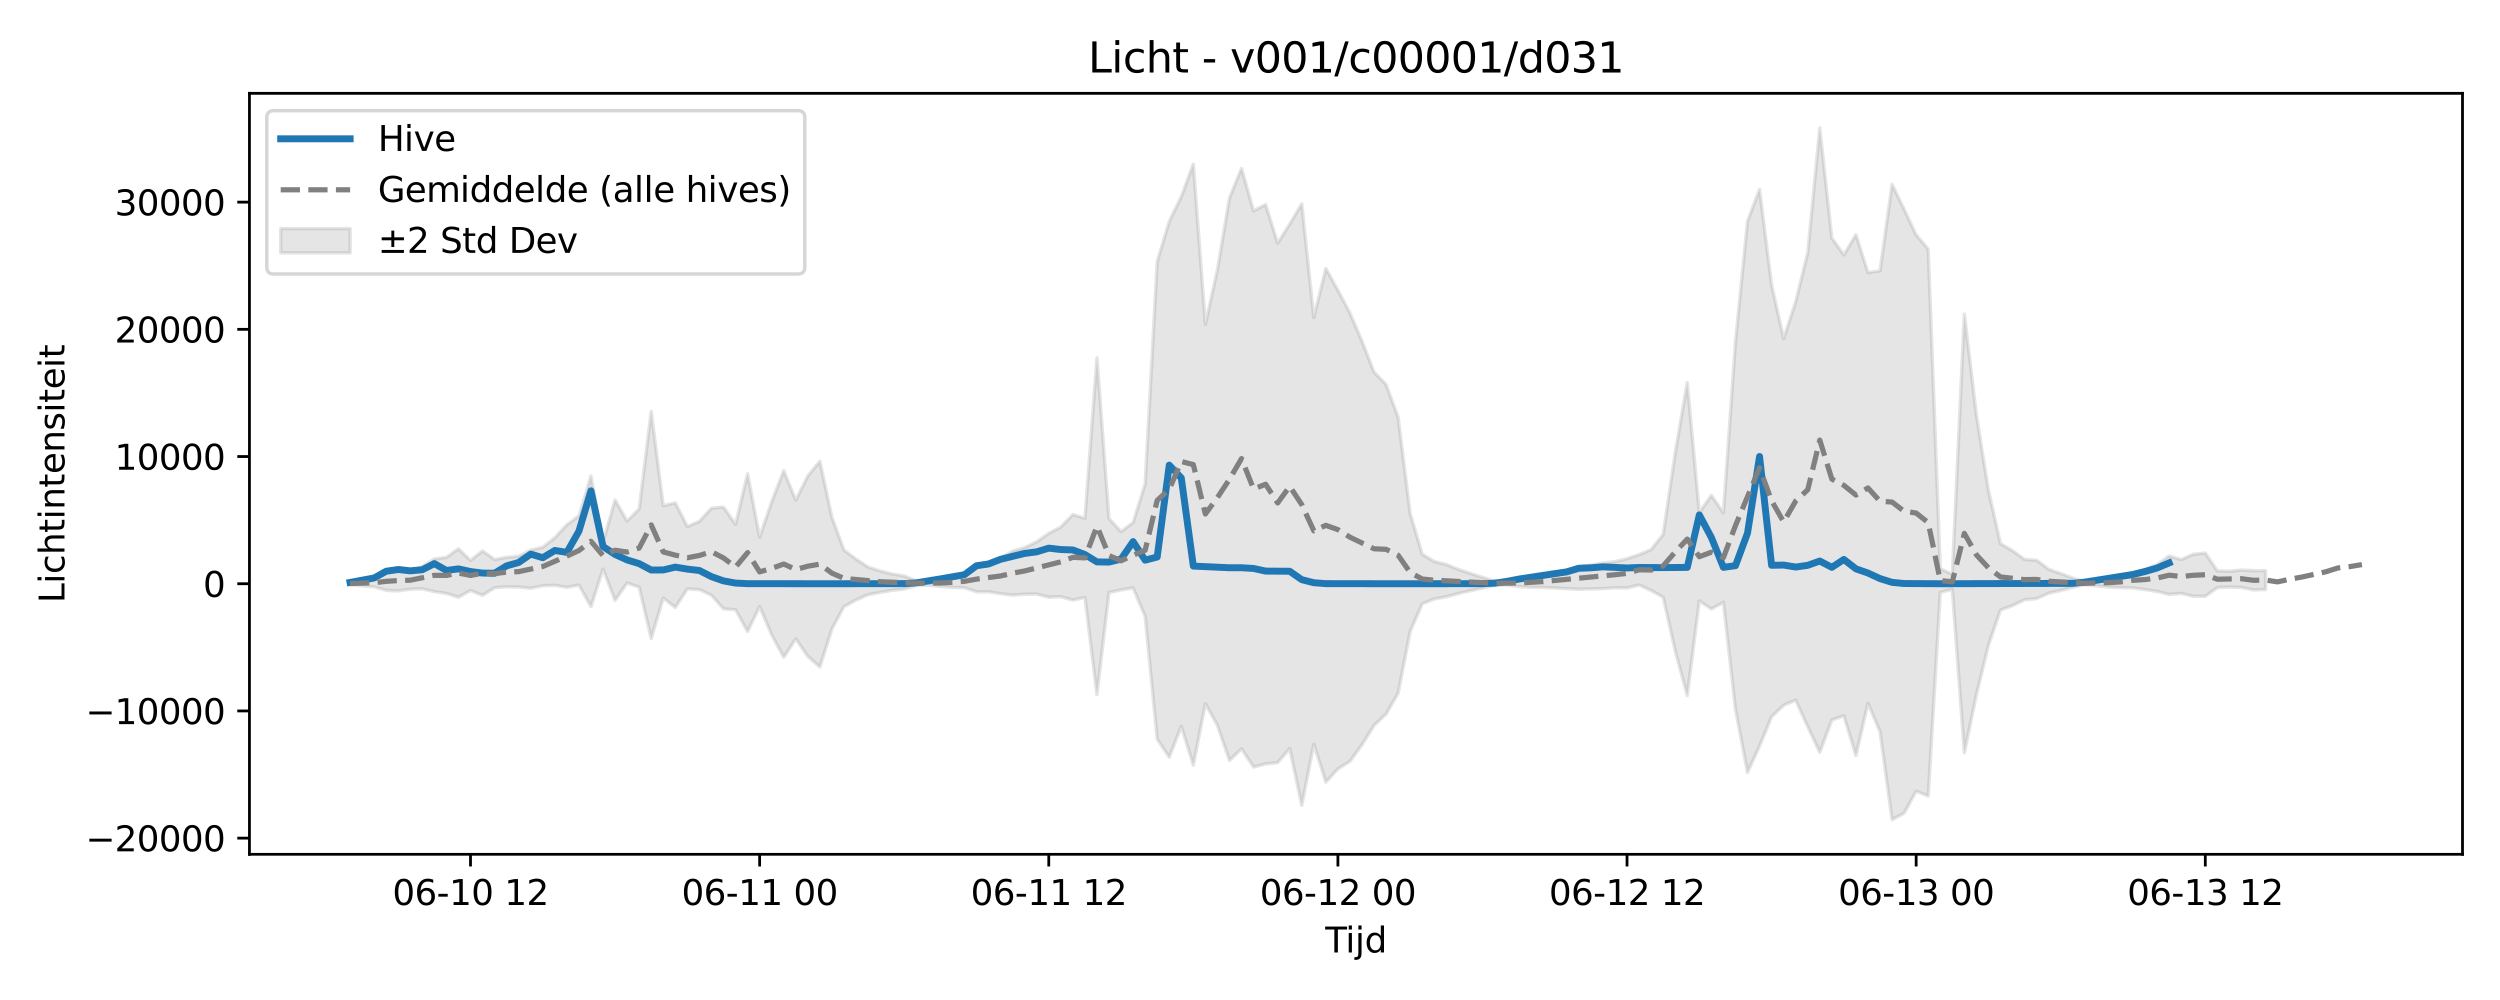 <?xml version="1.0" encoding="utf-8" standalone="no"?>
<!DOCTYPE svg PUBLIC "-//W3C//DTD SVG 1.1//EN"
  "http://www.w3.org/Graphics/SVG/1.1/DTD/svg11.dtd">
<svg xmlns:xlink="http://www.w3.org/1999/xlink" width="720pt" height="288pt" viewBox="0 0 720 288" xmlns="http://www.w3.org/2000/svg" version="1.1">
 <defs>
  <style type="text/css">*{stroke-linejoin: round; stroke-linecap: butt}</style>
 </defs>
 <g id="figure_1">
  <g id="patch_1">
   <path d="M 0 288 
L 720 288 
L 720 0 
L 0 0 
z
" style="fill: #ffffff"/>
  </g>
  <g id="axes_1">
   <g id="patch_2">
    <path d="M 71.84 246.04 
L 709.2 246.04 
L 709.2 26.88 
L 71.84 26.88 
z
" style="fill: #ffffff"/>
   </g>
   <g id="FillBetweenPolyCollection_1">
    <defs>
     <path id="mcd0ae1f8da" d="M 100.811 -120.222 
L 100.811 -119.661 
L 104.28 -119.266 
L 107.75 -118.965 
L 111.22 -117.976 
L 114.689 -117.819 
L 118.159 -118.31 
L 121.628 -118.409 
L 125.098 -117.608 
L 128.567 -117.092 
L 132.037 -115.987 
L 135.507 -117.929 
L 138.976 -116.525 
L 142.446 -118.735 
L 145.915 -118.98 
L 149.385 -118.94 
L 152.854 -118.581 
L 156.324 -119.308 
L 159.794 -119.432 
L 163.263 -118.831 
L 166.733 -119.494 
L 170.202 -113.3 
L 173.672 -124.101 
L 177.141 -115.08 
L 180.611 -120.09 
L 184.081 -118.901 
L 187.55 -104.122 
L 191.02 -115.751 
L 194.489 -113.046 
L 197.959 -118.386 
L 201.428 -118.201 
L 204.898 -116.576 
L 208.368 -112.655 
L 211.837 -112.392 
L 215.307 -106.125 
L 218.776 -113.305 
L 222.246 -105.142 
L 225.715 -98.688 
L 229.185 -103.999 
L 232.655 -98.964 
L 236.124 -95.906 
L 239.594 -106.866 
L 243.063 -113.29 
L 246.533 -115.191 
L 250.002 -116.719 
L 253.472 -117.381 
L 256.942 -117.98 
L 260.411 -118.362 
L 263.881 -119.395 
L 267.35 -119.443 
L 270.82 -119.068 
L 274.289 -118.83 
L 277.759 -118.739 
L 281.229 -117.546 
L 284.698 -117.552 
L 288.168 -117.021 
L 291.637 -116.593 
L 295.107 -116.871 
L 298.576 -116.904 
L 302.046 -115.988 
L 305.516 -116.151 
L 308.985 -115.179 
L 312.455 -115.938 
L 315.924 -87.988 
L 319.394 -117.356 
L 322.863 -118.107 
L 326.333 -118.669 
L 329.803 -110.447 
L 333.272 -75.142 
L 336.742 -69.93 
L 340.211 -78.819 
L 343.681 -67.623 
L 347.15 -85.33 
L 350.62 -79.085 
L 354.09 -68.981 
L 357.559 -72.351 
L 361.029 -67.087 
L 364.498 -67.993 
L 367.968 -68.347 
L 371.437 -72.425 
L 374.907 -56.064 
L 378.377 -73.681 
L 381.846 -62.739 
L 385.316 -66.549 
L 388.785 -68.74 
L 392.255 -73.514 
L 395.724 -79.08 
L 399.194 -82.339 
L 402.663 -88.362 
L 406.133 -106.133 
L 409.603 -114.101 
L 413.072 -115.517 
L 416.542 -116.118 
L 420.011 -117.081 
L 423.481 -117.87 
L 426.95 -118.641 
L 430.42 -119.398 
L 433.89 -119.517 
L 437.359 -119.09 
L 440.829 -118.83 
L 444.298 -118.805 
L 447.768 -118.664 
L 451.237 -118.464 
L 454.707 -118.292 
L 458.177 -118.371 
L 461.646 -118.484 
L 465.116 -118.711 
L 468.585 -118.648 
L 472.055 -119.531 
L 475.524 -117.925 
L 478.994 -116.001 
L 482.464 -100.52 
L 485.933 -87.679 
L 489.403 -114.937 
L 492.872 -112.612 
L 496.342 -114.528 
L 499.811 -83.761 
L 503.281 -65.546 
L 506.751 -73.11 
L 510.22 -81.583 
L 513.69 -84.885 
L 517.159 -86.349 
L 520.629 -78.71 
L 524.098 -71.334 
L 527.568 -80.624 
L 531.038 -81.868 
L 534.507 -70.433 
L 537.977 -85.441 
L 541.446 -77.265 
L 544.916 -51.922 
L 548.385 -53.81 
L 551.855 -60.131 
L 555.325 -58.739 
L 558.794 -117.363 
L 562.264 -118.274 
L 565.733 -71.228 
L 569.203 -87.923 
L 572.672 -102.174 
L 576.142 -112.284 
L 579.612 -113.598 
L 583.081 -115.267 
L 586.551 -115.597 
L 590.02 -117.145 
L 593.49 -117.958 
L 596.959 -118.845 
L 600.429 -119.604 
L 603.899 -119.257 
L 607.368 -118.915 
L 610.838 -118.754 
L 614.307 -118.662 
L 617.777 -118.212 
L 621.246 -117.652 
L 624.716 -116.811 
L 628.186 -117.092 
L 631.655 -116.276 
L 635.125 -116.259 
L 638.594 -118.769 
L 642.064 -118.916 
L 645.533 -118.831 
L 649.003 -118.093 
L 652.473 -118.241 
L 652.473 -123.651 
L 652.473 -123.651 
L 649.003 -123.652 
L 645.533 -123.826 
L 642.064 -123.491 
L 638.594 -123.596 
L 635.125 -128.714 
L 631.655 -128.361 
L 628.186 -126.831 
L 624.716 -127.874 
L 621.246 -125.388 
L 617.777 -123.964 
L 614.307 -123.077 
L 610.838 -122.087 
L 607.368 -121.475 
L 603.899 -120.893 
L 600.429 -120.43 
L 596.959 -121.515 
L 593.49 -122.809 
L 590.02 -124.037 
L 586.551 -126.649 
L 583.081 -126.877 
L 579.612 -129.402 
L 576.142 -131.399 
L 572.672 -146.75 
L 569.203 -168.485 
L 565.733 -197.54 
L 562.264 -122.581 
L 558.794 -124.219 
L 555.325 -216.243 
L 551.855 -220.345 
L 548.385 -227.713 
L 544.916 -234.9 
L 541.446 -210.003 
L 537.977 -209.496 
L 534.507 -220.391 
L 531.038 -214.573 
L 527.568 -219.442 
L 524.098 -251.158 
L 520.629 -215.205 
L 517.159 -201.064 
L 513.69 -190.478 
L 510.22 -205.965 
L 506.751 -233.44 
L 503.281 -224.256 
L 499.811 -189.48 
L 496.342 -140.282 
L 492.872 -145.327 
L 489.403 -140.393 
L 485.933 -177.81 
L 482.464 -157.535 
L 478.994 -134.072 
L 475.524 -129.728 
L 472.055 -128.265 
L 468.585 -127.088 
L 465.116 -126.254 
L 461.646 -125.839 
L 458.177 -125.281 
L 454.707 -124.841 
L 451.237 -123.751 
L 447.768 -122.962 
L 444.298 -122.178 
L 440.829 -121.746 
L 437.359 -121.079 
L 433.89 -120.516 
L 430.42 -120.663 
L 426.95 -121.72 
L 423.481 -122.844 
L 420.011 -124.002 
L 416.542 -125.413 
L 413.072 -126.294 
L 409.603 -128.372 
L 406.133 -140.088 
L 402.663 -167.817 
L 399.194 -177.257 
L 395.724 -180.816 
L 392.255 -189.713 
L 388.785 -197.847 
L 385.316 -204.392 
L 381.846 -210.661 
L 378.377 -196.563 
L 374.907 -229.284 
L 371.437 -223.46 
L 367.968 -217.952 
L 364.498 -229.085 
L 361.029 -227.249 
L 357.559 -239.494 
L 354.09 -230.985 
L 350.62 -210.33 
L 347.15 -194.606 
L 343.681 -240.745 
L 340.211 -231.356 
L 336.742 -224.217 
L 333.272 -212.651 
L 329.803 -148.629 
L 326.333 -137.5 
L 322.863 -134.893 
L 319.394 -138.644 
L 315.924 -184.928 
L 312.455 -138.715 
L 308.985 -139.799 
L 305.516 -136.216 
L 302.046 -134.385 
L 298.576 -131.951 
L 295.107 -130.262 
L 291.637 -129.263 
L 288.168 -127.225 
L 284.698 -125.784 
L 281.229 -124.885 
L 277.759 -122.42 
L 274.289 -121.727 
L 270.82 -121.136 
L 267.35 -120.61 
L 263.881 -120.699 
L 260.411 -122.135 
L 256.942 -122.684 
L 253.472 -123.562 
L 250.002 -124.681 
L 246.533 -126.992 
L 243.063 -129.56 
L 239.594 -138.992 
L 236.124 -155.159 
L 232.655 -150.912 
L 229.185 -143.942 
L 225.715 -152.439 
L 222.246 -143.473 
L 218.776 -133.292 
L 215.307 -151.553 
L 211.837 -137.005 
L 208.368 -141.966 
L 204.898 -141.646 
L 201.428 -137.845 
L 197.959 -136.333 
L 194.489 -143.187 
L 191.02 -142.334 
L 187.55 -169.509 
L 184.081 -141.414 
L 180.611 -137.919 
L 177.141 -143.995 
L 173.672 -131.878 
L 170.202 -150.919 
L 166.733 -139.414 
L 163.263 -136.863 
L 159.794 -133.149 
L 156.324 -130.387 
L 152.854 -129.59 
L 149.385 -127.801 
L 145.915 -127.49 
L 142.446 -126.84 
L 138.976 -129.337 
L 135.507 -126.601 
L 132.037 -129.94 
L 128.567 -127.464 
L 125.098 -127.011 
L 121.628 -124.853 
L 118.159 -123.501 
L 114.689 -123.776 
L 111.22 -123.179 
L 107.75 -121.389 
L 104.28 -120.817 
L 100.811 -120.222 
z
" style="stroke: #808080; stroke-opacity: 0.2"/>
    </defs>
    <g clip-path="url(#pa4681045f1)">
     <use xlink:href="#mcd0ae1f8da" x="0" y="288" style="fill: #808080; fill-opacity: 0.2; stroke: #808080; stroke-opacity: 0.2"/>
    </g>
   </g>
   <g id="matplotlib.axis_1">
    <g id="xtick_1">
     <g id="line2d_1">
      <defs>
       <path id="m760d3a2527" d="M 0 0 
L 0 3.5 
" style="stroke: #000000; stroke-width: 0.8"/>
      </defs>
      <g>
       <use xlink:href="#m760d3a2527" x="135.507" y="246.04" style="stroke: #000000; stroke-width: 0.8"/>
      </g>
     </g>
     <g id="text_1">
      <!-- 06-10 12 -->
      <g transform="translate(113.026 260.638) scale(0.1 -0.1)">
       <defs>
        <path id="DejaVuSans-30" d="M 2034 4250 
Q 1547 4250 1301 3770 
Q 1056 3291 1056 2328 
Q 1056 1369 1301 889 
Q 1547 409 2034 409 
Q 2525 409 2770 889 
Q 3016 1369 3016 2328 
Q 3016 3291 2770 3770 
Q 2525 4250 2034 4250 
z
M 2034 4750 
Q 2819 4750 3233 4129 
Q 3647 3509 3647 2328 
Q 3647 1150 3233 529 
Q 2819 -91 2034 -91 
Q 1250 -91 836 529 
Q 422 1150 422 2328 
Q 422 3509 836 4129 
Q 1250 4750 2034 4750 
z
" transform="scale(0.016)"/>
        <path id="DejaVuSans-36" d="M 2113 2584 
Q 1688 2584 1439 2293 
Q 1191 2003 1191 1497 
Q 1191 994 1439 701 
Q 1688 409 2113 409 
Q 2538 409 2786 701 
Q 3034 994 3034 1497 
Q 3034 2003 2786 2293 
Q 2538 2584 2113 2584 
z
M 3366 4563 
L 3366 3988 
Q 3128 4100 2886 4159 
Q 2644 4219 2406 4219 
Q 1781 4219 1451 3797 
Q 1122 3375 1075 2522 
Q 1259 2794 1537 2939 
Q 1816 3084 2150 3084 
Q 2853 3084 3261 2657 
Q 3669 2231 3669 1497 
Q 3669 778 3244 343 
Q 2819 -91 2113 -91 
Q 1303 -91 875 529 
Q 447 1150 447 2328 
Q 447 3434 972 4092 
Q 1497 4750 2381 4750 
Q 2619 4750 2861 4703 
Q 3103 4656 3366 4563 
z
" transform="scale(0.016)"/>
        <path id="DejaVuSans-2d" d="M 313 2009 
L 1997 2009 
L 1997 1497 
L 313 1497 
L 313 2009 
z
" transform="scale(0.016)"/>
        <path id="DejaVuSans-31" d="M 794 531 
L 1825 531 
L 1825 4091 
L 703 3866 
L 703 4441 
L 1819 4666 
L 2450 4666 
L 2450 531 
L 3481 531 
L 3481 0 
L 794 0 
L 794 531 
z
" transform="scale(0.016)"/>
        <path id="DejaVuSans-20" transform="scale(0.016)"/>
        <path id="DejaVuSans-32" d="M 1228 531 
L 3431 531 
L 3431 0 
L 469 0 
L 469 531 
Q 828 903 1448 1529 
Q 2069 2156 2228 2338 
Q 2531 2678 2651 2914 
Q 2772 3150 2772 3378 
Q 2772 3750 2511 3984 
Q 2250 4219 1831 4219 
Q 1534 4219 1204 4116 
Q 875 4013 500 3803 
L 500 4441 
Q 881 4594 1212 4672 
Q 1544 4750 1819 4750 
Q 2544 4750 2975 4387 
Q 3406 4025 3406 3419 
Q 3406 3131 3298 2873 
Q 3191 2616 2906 2266 
Q 2828 2175 2409 1742 
Q 1991 1309 1228 531 
z
" transform="scale(0.016)"/>
       </defs>
       <use xlink:href="#DejaVuSans-30"/>
       <use xlink:href="#DejaVuSans-36" transform="translate(63.623 0)"/>
       <use xlink:href="#DejaVuSans-2d" transform="translate(127.246 0)"/>
       <use xlink:href="#DejaVuSans-31" transform="translate(163.33 0)"/>
       <use xlink:href="#DejaVuSans-30" transform="translate(226.953 0)"/>
       <use xlink:href="#DejaVuSans-20" transform="translate(290.576 0)"/>
       <use xlink:href="#DejaVuSans-31" transform="translate(322.363 0)"/>
       <use xlink:href="#DejaVuSans-32" transform="translate(385.986 0)"/>
      </g>
     </g>
    </g>
    <g id="xtick_2">
     <g id="line2d_2">
      <g>
       <use xlink:href="#m760d3a2527" x="218.776" y="246.04" style="stroke: #000000; stroke-width: 0.8"/>
      </g>
     </g>
     <g id="text_2">
      <!-- 06-11 00 -->
      <g transform="translate(196.296 260.638) scale(0.1 -0.1)">
       <use xlink:href="#DejaVuSans-30"/>
       <use xlink:href="#DejaVuSans-36" transform="translate(63.623 0)"/>
       <use xlink:href="#DejaVuSans-2d" transform="translate(127.246 0)"/>
       <use xlink:href="#DejaVuSans-31" transform="translate(163.33 0)"/>
       <use xlink:href="#DejaVuSans-31" transform="translate(226.953 0)"/>
       <use xlink:href="#DejaVuSans-20" transform="translate(290.576 0)"/>
       <use xlink:href="#DejaVuSans-30" transform="translate(322.363 0)"/>
       <use xlink:href="#DejaVuSans-30" transform="translate(385.986 0)"/>
      </g>
     </g>
    </g>
    <g id="xtick_3">
     <g id="line2d_3">
      <g>
       <use xlink:href="#m760d3a2527" x="302.046" y="246.04" style="stroke: #000000; stroke-width: 0.8"/>
      </g>
     </g>
     <g id="text_3">
      <!-- 06-11 12 -->
      <g transform="translate(279.565 260.638) scale(0.1 -0.1)">
       <use xlink:href="#DejaVuSans-30"/>
       <use xlink:href="#DejaVuSans-36" transform="translate(63.623 0)"/>
       <use xlink:href="#DejaVuSans-2d" transform="translate(127.246 0)"/>
       <use xlink:href="#DejaVuSans-31" transform="translate(163.33 0)"/>
       <use xlink:href="#DejaVuSans-31" transform="translate(226.953 0)"/>
       <use xlink:href="#DejaVuSans-20" transform="translate(290.576 0)"/>
       <use xlink:href="#DejaVuSans-31" transform="translate(322.363 0)"/>
       <use xlink:href="#DejaVuSans-32" transform="translate(385.986 0)"/>
      </g>
     </g>
    </g>
    <g id="xtick_4">
     <g id="line2d_4">
      <g>
       <use xlink:href="#m760d3a2527" x="385.316" y="246.04" style="stroke: #000000; stroke-width: 0.8"/>
      </g>
     </g>
     <g id="text_4">
      <!-- 06-12 00 -->
      <g transform="translate(362.835 260.638) scale(0.1 -0.1)">
       <use xlink:href="#DejaVuSans-30"/>
       <use xlink:href="#DejaVuSans-36" transform="translate(63.623 0)"/>
       <use xlink:href="#DejaVuSans-2d" transform="translate(127.246 0)"/>
       <use xlink:href="#DejaVuSans-31" transform="translate(163.33 0)"/>
       <use xlink:href="#DejaVuSans-32" transform="translate(226.953 0)"/>
       <use xlink:href="#DejaVuSans-20" transform="translate(290.576 0)"/>
       <use xlink:href="#DejaVuSans-30" transform="translate(322.363 0)"/>
       <use xlink:href="#DejaVuSans-30" transform="translate(385.986 0)"/>
      </g>
     </g>
    </g>
    <g id="xtick_5">
     <g id="line2d_5">
      <g>
       <use xlink:href="#m760d3a2527" x="468.585" y="246.04" style="stroke: #000000; stroke-width: 0.8"/>
      </g>
     </g>
     <g id="text_5">
      <!-- 06-12 12 -->
      <g transform="translate(446.105 260.638) scale(0.1 -0.1)">
       <use xlink:href="#DejaVuSans-30"/>
       <use xlink:href="#DejaVuSans-36" transform="translate(63.623 0)"/>
       <use xlink:href="#DejaVuSans-2d" transform="translate(127.246 0)"/>
       <use xlink:href="#DejaVuSans-31" transform="translate(163.33 0)"/>
       <use xlink:href="#DejaVuSans-32" transform="translate(226.953 0)"/>
       <use xlink:href="#DejaVuSans-20" transform="translate(290.576 0)"/>
       <use xlink:href="#DejaVuSans-31" transform="translate(322.363 0)"/>
       <use xlink:href="#DejaVuSans-32" transform="translate(385.986 0)"/>
      </g>
     </g>
    </g>
    <g id="xtick_6">
     <g id="line2d_6">
      <g>
       <use xlink:href="#m760d3a2527" x="551.855" y="246.04" style="stroke: #000000; stroke-width: 0.8"/>
      </g>
     </g>
     <g id="text_6">
      <!-- 06-13 00 -->
      <g transform="translate(529.375 260.638) scale(0.1 -0.1)">
       <defs>
        <path id="DejaVuSans-33" d="M 2597 2516 
Q 3050 2419 3304 2112 
Q 3559 1806 3559 1356 
Q 3559 666 3084 287 
Q 2609 -91 1734 -91 
Q 1441 -91 1130 -33 
Q 819 25 488 141 
L 488 750 
Q 750 597 1062 519 
Q 1375 441 1716 441 
Q 2309 441 2620 675 
Q 2931 909 2931 1356 
Q 2931 1769 2642 2001 
Q 2353 2234 1838 2234 
L 1294 2234 
L 1294 2753 
L 1863 2753 
Q 2328 2753 2575 2939 
Q 2822 3125 2822 3475 
Q 2822 3834 2567 4026 
Q 2313 4219 1838 4219 
Q 1578 4219 1281 4162 
Q 984 4106 628 3988 
L 628 4550 
Q 988 4650 1302 4700 
Q 1616 4750 1894 4750 
Q 2613 4750 3031 4423 
Q 3450 4097 3450 3541 
Q 3450 3153 3228 2886 
Q 3006 2619 2597 2516 
z
" transform="scale(0.016)"/>
       </defs>
       <use xlink:href="#DejaVuSans-30"/>
       <use xlink:href="#DejaVuSans-36" transform="translate(63.623 0)"/>
       <use xlink:href="#DejaVuSans-2d" transform="translate(127.246 0)"/>
       <use xlink:href="#DejaVuSans-31" transform="translate(163.33 0)"/>
       <use xlink:href="#DejaVuSans-33" transform="translate(226.953 0)"/>
       <use xlink:href="#DejaVuSans-20" transform="translate(290.576 0)"/>
       <use xlink:href="#DejaVuSans-30" transform="translate(322.363 0)"/>
       <use xlink:href="#DejaVuSans-30" transform="translate(385.986 0)"/>
      </g>
     </g>
    </g>
    <g id="xtick_7">
     <g id="line2d_7">
      <g>
       <use xlink:href="#m760d3a2527" x="635.125" y="246.04" style="stroke: #000000; stroke-width: 0.8"/>
      </g>
     </g>
     <g id="text_7">
      <!-- 06-13 12 -->
      <g transform="translate(612.644 260.638) scale(0.1 -0.1)">
       <use xlink:href="#DejaVuSans-30"/>
       <use xlink:href="#DejaVuSans-36" transform="translate(63.623 0)"/>
       <use xlink:href="#DejaVuSans-2d" transform="translate(127.246 0)"/>
       <use xlink:href="#DejaVuSans-31" transform="translate(163.33 0)"/>
       <use xlink:href="#DejaVuSans-33" transform="translate(226.953 0)"/>
       <use xlink:href="#DejaVuSans-20" transform="translate(290.576 0)"/>
       <use xlink:href="#DejaVuSans-31" transform="translate(322.363 0)"/>
       <use xlink:href="#DejaVuSans-32" transform="translate(385.986 0)"/>
      </g>
     </g>
    </g>
    <g id="text_8">
     <!-- Tijd -->
     <g transform="translate(381.67 274.317) scale(0.1 -0.1)">
      <defs>
       <path id="DejaVuSans-54" d="M -19 4666 
L 3928 4666 
L 3928 4134 
L 2272 4134 
L 2272 0 
L 1638 0 
L 1638 4134 
L -19 4134 
L -19 4666 
z
" transform="scale(0.016)"/>
       <path id="DejaVuSans-69" d="M 603 3500 
L 1178 3500 
L 1178 0 
L 603 0 
L 603 3500 
z
M 603 4863 
L 1178 4863 
L 1178 4134 
L 603 4134 
L 603 4863 
z
" transform="scale(0.016)"/>
       <path id="DejaVuSans-6a" d="M 603 3500 
L 1178 3500 
L 1178 -63 
Q 1178 -731 923 -1031 
Q 669 -1331 103 -1331 
L -116 -1331 
L -116 -844 
L 38 -844 
Q 366 -844 484 -692 
Q 603 -541 603 -63 
L 603 3500 
z
M 603 4863 
L 1178 4863 
L 1178 4134 
L 603 4134 
L 603 4863 
z
" transform="scale(0.016)"/>
       <path id="DejaVuSans-64" d="M 2906 2969 
L 2906 4863 
L 3481 4863 
L 3481 0 
L 2906 0 
L 2906 525 
Q 2725 213 2448 61 
Q 2172 -91 1784 -91 
Q 1150 -91 751 415 
Q 353 922 353 1747 
Q 353 2572 751 3078 
Q 1150 3584 1784 3584 
Q 2172 3584 2448 3432 
Q 2725 3281 2906 2969 
z
M 947 1747 
Q 947 1113 1208 752 
Q 1469 391 1925 391 
Q 2381 391 2643 752 
Q 2906 1113 2906 1747 
Q 2906 2381 2643 2742 
Q 2381 3103 1925 3103 
Q 1469 3103 1208 2742 
Q 947 2381 947 1747 
z
" transform="scale(0.016)"/>
      </defs>
      <use xlink:href="#DejaVuSans-54"/>
      <use xlink:href="#DejaVuSans-69" transform="translate(57.959 0)"/>
      <use xlink:href="#DejaVuSans-6a" transform="translate(85.742 0)"/>
      <use xlink:href="#DejaVuSans-64" transform="translate(113.525 0)"/>
     </g>
    </g>
   </g>
   <g id="matplotlib.axis_2">
    <g id="ytick_1">
     <g id="line2d_8">
      <defs>
       <path id="mdd951aaffb" d="M 0 0 
L -3.5 0 
" style="stroke: #000000; stroke-width: 0.8"/>
      </defs>
      <g>
       <use xlink:href="#mdd951aaffb" x="71.84" y="241.376" style="stroke: #000000; stroke-width: 0.8"/>
      </g>
     </g>
     <g id="text_9">
      <!-- −20000 -->
      <g transform="translate(24.648 245.175) scale(0.1 -0.1)">
       <defs>
        <path id="DejaVuSans-2212" d="M 678 2272 
L 4684 2272 
L 4684 1741 
L 678 1741 
L 678 2272 
z
" transform="scale(0.016)"/>
       </defs>
       <use xlink:href="#DejaVuSans-2212"/>
       <use xlink:href="#DejaVuSans-32" transform="translate(83.789 0)"/>
       <use xlink:href="#DejaVuSans-30" transform="translate(147.412 0)"/>
       <use xlink:href="#DejaVuSans-30" transform="translate(211.035 0)"/>
       <use xlink:href="#DejaVuSans-30" transform="translate(274.658 0)"/>
       <use xlink:href="#DejaVuSans-30" transform="translate(338.281 0)"/>
      </g>
     </g>
    </g>
    <g id="ytick_2">
     <g id="line2d_9">
      <g>
       <use xlink:href="#mdd951aaffb" x="71.84" y="204.744" style="stroke: #000000; stroke-width: 0.8"/>
      </g>
     </g>
     <g id="text_10">
      <!-- −10000 -->
      <g transform="translate(24.648 208.543) scale(0.1 -0.1)">
       <use xlink:href="#DejaVuSans-2212"/>
       <use xlink:href="#DejaVuSans-31" transform="translate(83.789 0)"/>
       <use xlink:href="#DejaVuSans-30" transform="translate(147.412 0)"/>
       <use xlink:href="#DejaVuSans-30" transform="translate(211.035 0)"/>
       <use xlink:href="#DejaVuSans-30" transform="translate(274.658 0)"/>
       <use xlink:href="#DejaVuSans-30" transform="translate(338.281 0)"/>
      </g>
     </g>
    </g>
    <g id="ytick_3">
     <g id="line2d_10">
      <g>
       <use xlink:href="#mdd951aaffb" x="71.84" y="168.113" style="stroke: #000000; stroke-width: 0.8"/>
      </g>
     </g>
     <g id="text_11">
      <!-- 0 -->
      <g transform="translate(58.477 171.912) scale(0.1 -0.1)">
       <use xlink:href="#DejaVuSans-30"/>
      </g>
     </g>
    </g>
    <g id="ytick_4">
     <g id="line2d_11">
      <g>
       <use xlink:href="#mdd951aaffb" x="71.84" y="131.481" style="stroke: #000000; stroke-width: 0.8"/>
      </g>
     </g>
     <g id="text_12">
      <!-- 10000 -->
      <g transform="translate(33.028 135.28) scale(0.1 -0.1)">
       <use xlink:href="#DejaVuSans-31"/>
       <use xlink:href="#DejaVuSans-30" transform="translate(63.623 0)"/>
       <use xlink:href="#DejaVuSans-30" transform="translate(127.246 0)"/>
       <use xlink:href="#DejaVuSans-30" transform="translate(190.869 0)"/>
       <use xlink:href="#DejaVuSans-30" transform="translate(254.492 0)"/>
      </g>
     </g>
    </g>
    <g id="ytick_5">
     <g id="line2d_12">
      <g>
       <use xlink:href="#mdd951aaffb" x="71.84" y="94.85" style="stroke: #000000; stroke-width: 0.8"/>
      </g>
     </g>
     <g id="text_13">
      <!-- 20000 -->
      <g transform="translate(33.028 98.649) scale(0.1 -0.1)">
       <use xlink:href="#DejaVuSans-32"/>
       <use xlink:href="#DejaVuSans-30" transform="translate(63.623 0)"/>
       <use xlink:href="#DejaVuSans-30" transform="translate(127.246 0)"/>
       <use xlink:href="#DejaVuSans-30" transform="translate(190.869 0)"/>
       <use xlink:href="#DejaVuSans-30" transform="translate(254.492 0)"/>
      </g>
     </g>
    </g>
    <g id="ytick_6">
     <g id="line2d_13">
      <g>
       <use xlink:href="#mdd951aaffb" x="71.84" y="58.218" style="stroke: #000000; stroke-width: 0.8"/>
      </g>
     </g>
     <g id="text_14">
      <!-- 30000 -->
      <g transform="translate(33.028 62.018) scale(0.1 -0.1)">
       <use xlink:href="#DejaVuSans-33"/>
       <use xlink:href="#DejaVuSans-30" transform="translate(63.623 0)"/>
       <use xlink:href="#DejaVuSans-30" transform="translate(127.246 0)"/>
       <use xlink:href="#DejaVuSans-30" transform="translate(190.869 0)"/>
       <use xlink:href="#DejaVuSans-30" transform="translate(254.492 0)"/>
      </g>
     </g>
    </g>
    <g id="text_15">
     <!-- Lichtintensiteit -->
     <g transform="translate(18.568 173.656) rotate(-90) scale(0.1 -0.1)">
      <defs>
       <path id="DejaVuSans-4c" d="M 628 4666 
L 1259 4666 
L 1259 531 
L 3531 531 
L 3531 0 
L 628 0 
L 628 4666 
z
" transform="scale(0.016)"/>
       <path id="DejaVuSans-63" d="M 3122 3366 
L 3122 2828 
Q 2878 2963 2633 3030 
Q 2388 3097 2138 3097 
Q 1578 3097 1268 2742 
Q 959 2388 959 1747 
Q 959 1106 1268 751 
Q 1578 397 2138 397 
Q 2388 397 2633 464 
Q 2878 531 3122 666 
L 3122 134 
Q 2881 22 2623 -34 
Q 2366 -91 2075 -91 
Q 1284 -91 818 406 
Q 353 903 353 1747 
Q 353 2603 823 3093 
Q 1294 3584 2113 3584 
Q 2378 3584 2631 3529 
Q 2884 3475 3122 3366 
z
" transform="scale(0.016)"/>
       <path id="DejaVuSans-68" d="M 3513 2113 
L 3513 0 
L 2938 0 
L 2938 2094 
Q 2938 2591 2744 2837 
Q 2550 3084 2163 3084 
Q 1697 3084 1428 2787 
Q 1159 2491 1159 1978 
L 1159 0 
L 581 0 
L 581 4863 
L 1159 4863 
L 1159 2956 
Q 1366 3272 1645 3428 
Q 1925 3584 2291 3584 
Q 2894 3584 3203 3211 
Q 3513 2838 3513 2113 
z
" transform="scale(0.016)"/>
       <path id="DejaVuSans-74" d="M 1172 4494 
L 1172 3500 
L 2356 3500 
L 2356 3053 
L 1172 3053 
L 1172 1153 
Q 1172 725 1289 603 
Q 1406 481 1766 481 
L 2356 481 
L 2356 0 
L 1766 0 
Q 1100 0 847 248 
Q 594 497 594 1153 
L 594 3053 
L 172 3053 
L 172 3500 
L 594 3500 
L 594 4494 
L 1172 4494 
z
" transform="scale(0.016)"/>
       <path id="DejaVuSans-6e" d="M 3513 2113 
L 3513 0 
L 2938 0 
L 2938 2094 
Q 2938 2591 2744 2837 
Q 2550 3084 2163 3084 
Q 1697 3084 1428 2787 
Q 1159 2491 1159 1978 
L 1159 0 
L 581 0 
L 581 3500 
L 1159 3500 
L 1159 2956 
Q 1366 3272 1645 3428 
Q 1925 3584 2291 3584 
Q 2894 3584 3203 3211 
Q 3513 2838 3513 2113 
z
" transform="scale(0.016)"/>
       <path id="DejaVuSans-65" d="M 3597 1894 
L 3597 1613 
L 953 1613 
Q 991 1019 1311 708 
Q 1631 397 2203 397 
Q 2534 397 2845 478 
Q 3156 559 3463 722 
L 3463 178 
Q 3153 47 2828 -22 
Q 2503 -91 2169 -91 
Q 1331 -91 842 396 
Q 353 884 353 1716 
Q 353 2575 817 3079 
Q 1281 3584 2069 3584 
Q 2775 3584 3186 3129 
Q 3597 2675 3597 1894 
z
M 3022 2063 
Q 3016 2534 2758 2815 
Q 2500 3097 2075 3097 
Q 1594 3097 1305 2825 
Q 1016 2553 972 2059 
L 3022 2063 
z
" transform="scale(0.016)"/>
       <path id="DejaVuSans-73" d="M 2834 3397 
L 2834 2853 
Q 2591 2978 2328 3040 
Q 2066 3103 1784 3103 
Q 1356 3103 1142 2972 
Q 928 2841 928 2578 
Q 928 2378 1081 2264 
Q 1234 2150 1697 2047 
L 1894 2003 
Q 2506 1872 2764 1633 
Q 3022 1394 3022 966 
Q 3022 478 2636 193 
Q 2250 -91 1575 -91 
Q 1294 -91 989 -36 
Q 684 19 347 128 
L 347 722 
Q 666 556 975 473 
Q 1284 391 1588 391 
Q 1994 391 2212 530 
Q 2431 669 2431 922 
Q 2431 1156 2273 1281 
Q 2116 1406 1581 1522 
L 1381 1569 
Q 847 1681 609 1914 
Q 372 2147 372 2553 
Q 372 3047 722 3315 
Q 1072 3584 1716 3584 
Q 2034 3584 2315 3537 
Q 2597 3491 2834 3397 
z
" transform="scale(0.016)"/>
      </defs>
      <use xlink:href="#DejaVuSans-4c"/>
      <use xlink:href="#DejaVuSans-69" transform="translate(55.713 0)"/>
      <use xlink:href="#DejaVuSans-63" transform="translate(83.496 0)"/>
      <use xlink:href="#DejaVuSans-68" transform="translate(138.477 0)"/>
      <use xlink:href="#DejaVuSans-74" transform="translate(201.855 0)"/>
      <use xlink:href="#DejaVuSans-69" transform="translate(241.064 0)"/>
      <use xlink:href="#DejaVuSans-6e" transform="translate(268.848 0)"/>
      <use xlink:href="#DejaVuSans-74" transform="translate(332.227 0)"/>
      <use xlink:href="#DejaVuSans-65" transform="translate(371.436 0)"/>
      <use xlink:href="#DejaVuSans-6e" transform="translate(432.959 0)"/>
      <use xlink:href="#DejaVuSans-73" transform="translate(496.338 0)"/>
      <use xlink:href="#DejaVuSans-69" transform="translate(548.438 0)"/>
      <use xlink:href="#DejaVuSans-74" transform="translate(576.221 0)"/>
      <use xlink:href="#DejaVuSans-65" transform="translate(615.43 0)"/>
      <use xlink:href="#DejaVuSans-69" transform="translate(676.953 0)"/>
      <use xlink:href="#DejaVuSans-74" transform="translate(704.736 0)"/>
     </g>
    </g>
   </g>
   <g id="line2d_14">
    <path d="M 100.811 167.74 
L 107.75 166.456 
L 111.22 164.519 
L 114.689 164.014 
L 118.159 164.402 
L 121.628 164.085 
L 125.098 162.316 
L 128.567 164.288 
L 132.037 163.836 
L 135.507 164.61 
L 138.976 165.042 
L 142.446 165.094 
L 145.915 162.962 
L 149.385 161.993 
L 152.854 159.589 
L 156.324 160.623 
L 159.794 158.53 
L 163.263 159.084 
L 166.733 152.978 
L 170.202 141.358 
L 173.672 157.393 
L 177.141 159.686 
L 180.611 161.261 
L 184.081 162.329 
L 187.55 164.163 
L 191.02 164.147 
L 194.489 163.33 
L 197.959 163.901 
L 201.428 164.304 
L 204.898 166.079 
L 208.368 167.293 
L 211.837 167.926 
L 215.307 168.096 
L 239.594 168.113 
L 260.411 168.083 
L 263.881 167.862 
L 270.82 166.727 
L 277.759 165.52 
L 281.229 162.94 
L 284.698 162.423 
L 288.168 161.073 
L 295.107 159.381 
L 298.576 158.928 
L 302.046 157.863 
L 305.516 158.27 
L 308.985 158.385 
L 312.455 159.706 
L 315.924 161.83 
L 319.394 161.878 
L 322.863 161.035 
L 326.333 155.988 
L 329.803 161.327 
L 333.272 160.416 
L 336.742 133.956 
L 340.211 137.653 
L 343.681 163.033 
L 354.09 163.514 
L 357.559 163.506 
L 361.029 163.72 
L 364.498 164.474 
L 371.437 164.522 
L 374.907 166.947 
L 378.377 167.825 
L 381.846 168.085 
L 399.194 168.113 
L 426.95 168.099 
L 430.42 167.959 
L 433.89 167.458 
L 437.359 166.788 
L 447.768 165.205 
L 451.237 164.697 
L 454.707 163.662 
L 458.177 163.529 
L 461.646 163.251 
L 468.585 163.575 
L 472.055 163.431 
L 478.994 163.472 
L 485.933 163.411 
L 489.403 148.294 
L 492.872 154.788 
L 496.342 163.397 
L 499.811 162.917 
L 503.281 153.543 
L 506.751 131.468 
L 510.22 162.803 
L 513.69 162.739 
L 517.159 163.307 
L 520.629 162.81 
L 524.098 161.58 
L 527.568 163.389 
L 531.038 161.127 
L 534.507 163.823 
L 537.977 165.031 
L 541.446 166.634 
L 544.916 167.719 
L 548.385 168.057 
L 558.794 168.113 
L 596.959 168.008 
L 600.429 167.651 
L 614.307 165.451 
L 617.777 164.593 
L 621.246 163.578 
L 624.716 162.119 
L 624.716 162.119 
" clip-path="url(#pa4681045f1)" style="fill: none; stroke: #1f77b4; stroke-width: 2; stroke-linecap: square"/>
   </g>
   <g id="line2d_15">
    <path d="M 100.811 168.059 
L 107.75 167.823 
L 111.22 167.422 
L 114.689 167.202 
L 118.159 167.094 
L 125.098 165.691 
L 128.567 165.722 
L 132.037 165.036 
L 135.507 165.735 
L 138.976 165.069 
L 142.446 165.213 
L 145.915 164.765 
L 149.385 164.63 
L 156.324 163.153 
L 163.263 160.153 
L 166.733 158.546 
L 170.202 155.891 
L 173.672 160.011 
L 177.141 158.462 
L 180.611 158.995 
L 184.081 157.843 
L 187.55 151.184 
L 191.02 158.957 
L 194.489 159.883 
L 197.959 160.64 
L 201.428 159.977 
L 204.898 158.889 
L 208.368 160.69 
L 211.837 163.301 
L 215.307 159.161 
L 218.776 164.702 
L 222.246 163.693 
L 225.715 162.436 
L 229.185 164.029 
L 232.655 163.062 
L 236.124 162.468 
L 239.594 165.071 
L 243.063 166.575 
L 253.472 167.529 
L 263.881 167.953 
L 270.82 167.898 
L 274.289 167.721 
L 277.759 167.42 
L 281.229 166.785 
L 288.168 165.877 
L 291.637 165.072 
L 295.107 164.433 
L 305.516 161.816 
L 308.985 160.511 
L 312.455 160.674 
L 315.924 151.542 
L 319.394 160 
L 322.863 161.5 
L 326.333 159.915 
L 329.803 158.462 
L 333.272 144.103 
L 336.742 140.926 
L 340.211 132.912 
L 343.681 133.816 
L 347.15 148.032 
L 350.62 143.292 
L 354.09 138.017 
L 357.559 132.078 
L 361.029 140.832 
L 364.498 139.461 
L 367.968 144.85 
L 371.437 140.058 
L 374.907 145.326 
L 378.377 152.878 
L 381.846 151.3 
L 385.316 152.529 
L 388.785 154.706 
L 395.724 158.052 
L 399.194 158.202 
L 402.663 159.91 
L 406.133 164.889 
L 409.603 166.763 
L 413.072 167.094 
L 420.011 167.459 
L 430.42 167.969 
L 437.359 167.915 
L 444.298 167.509 
L 465.116 165.517 
L 468.585 165.132 
L 472.055 164.102 
L 475.524 164.174 
L 478.994 162.963 
L 482.464 158.973 
L 485.933 155.256 
L 489.403 160.335 
L 492.872 159.031 
L 496.342 160.595 
L 499.811 151.38 
L 506.751 134.725 
L 510.22 144.226 
L 513.69 150.318 
L 517.159 144.293 
L 520.629 141.042 
L 524.098 126.754 
L 527.568 137.967 
L 531.038 139.78 
L 534.507 142.588 
L 537.977 140.531 
L 541.446 144.366 
L 544.916 144.589 
L 548.385 147.238 
L 551.855 147.762 
L 555.325 150.509 
L 558.794 167.209 
L 562.264 167.573 
L 565.733 153.616 
L 569.203 159.796 
L 572.672 163.538 
L 576.142 166.159 
L 583.081 166.928 
L 586.551 166.877 
L 590.02 167.409 
L 600.429 167.983 
L 607.368 167.805 
L 610.838 167.579 
L 614.307 167.13 
L 617.777 166.912 
L 621.246 166.48 
L 624.716 165.657 
L 628.186 166.038 
L 631.655 165.682 
L 635.125 165.514 
L 638.594 166.818 
L 645.533 166.672 
L 649.003 167.128 
L 652.473 167.054 
L 655.942 167.579 
L 659.412 166.819 
L 662.881 166.197 
L 669.82 164.678 
L 673.29 163.58 
L 676.76 163.181 
L 680.229 162.6 
L 680.229 162.6 
" clip-path="url(#pa4681045f1)" style="fill: none; stroke-dasharray: 5.55,2.4; stroke-dashoffset: 0; stroke: #808080; stroke-width: 1.5"/>
   </g>
   <g id="patch_3">
    <path d="M 71.84 246.04 
L 71.84 26.88 
" style="fill: none; stroke: #000000; stroke-width: 0.8; stroke-linejoin: miter; stroke-linecap: square"/>
   </g>
   <g id="patch_4">
    <path d="M 709.2 246.04 
L 709.2 26.88 
" style="fill: none; stroke: #000000; stroke-width: 0.8; stroke-linejoin: miter; stroke-linecap: square"/>
   </g>
   <g id="patch_5">
    <path d="M 71.84 246.04 
L 709.2 246.04 
" style="fill: none; stroke: #000000; stroke-width: 0.8; stroke-linejoin: miter; stroke-linecap: square"/>
   </g>
   <g id="patch_6">
    <path d="M 71.84 26.88 
L 709.2 26.88 
" style="fill: none; stroke: #000000; stroke-width: 0.8; stroke-linejoin: miter; stroke-linecap: square"/>
   </g>
   <g id="text_16">
    <!-- Licht - v001/c00001/d031 -->
    <g transform="translate(313.383 20.88) scale(0.12 -0.12)">
     <defs>
      <path id="DejaVuSans-76" d="M 191 3500 
L 800 3500 
L 1894 563 
L 2988 3500 
L 3597 3500 
L 2284 0 
L 1503 0 
L 191 3500 
z
" transform="scale(0.016)"/>
      <path id="DejaVuSans-2f" d="M 1625 4666 
L 2156 4666 
L 531 -594 
L 0 -594 
L 1625 4666 
z
" transform="scale(0.016)"/>
     </defs>
     <use xlink:href="#DejaVuSans-4c"/>
     <use xlink:href="#DejaVuSans-69" transform="translate(55.713 0)"/>
     <use xlink:href="#DejaVuSans-63" transform="translate(83.496 0)"/>
     <use xlink:href="#DejaVuSans-68" transform="translate(138.477 0)"/>
     <use xlink:href="#DejaVuSans-74" transform="translate(201.855 0)"/>
     <use xlink:href="#DejaVuSans-20" transform="translate(241.064 0)"/>
     <use xlink:href="#DejaVuSans-2d" transform="translate(272.852 0)"/>
     <use xlink:href="#DejaVuSans-20" transform="translate(308.936 0)"/>
     <use xlink:href="#DejaVuSans-76" transform="translate(340.723 0)"/>
     <use xlink:href="#DejaVuSans-30" transform="translate(399.902 0)"/>
     <use xlink:href="#DejaVuSans-30" transform="translate(463.525 0)"/>
     <use xlink:href="#DejaVuSans-31" transform="translate(527.148 0)"/>
     <use xlink:href="#DejaVuSans-2f" transform="translate(590.771 0)"/>
     <use xlink:href="#DejaVuSans-63" transform="translate(624.463 0)"/>
     <use xlink:href="#DejaVuSans-30" transform="translate(679.443 0)"/>
     <use xlink:href="#DejaVuSans-30" transform="translate(743.066 0)"/>
     <use xlink:href="#DejaVuSans-30" transform="translate(806.689 0)"/>
     <use xlink:href="#DejaVuSans-30" transform="translate(870.312 0)"/>
     <use xlink:href="#DejaVuSans-31" transform="translate(933.936 0)"/>
     <use xlink:href="#DejaVuSans-2f" transform="translate(997.559 0)"/>
     <use xlink:href="#DejaVuSans-64" transform="translate(1031.25 0)"/>
     <use xlink:href="#DejaVuSans-30" transform="translate(1094.727 0)"/>
     <use xlink:href="#DejaVuSans-33" transform="translate(1158.35 0)"/>
     <use xlink:href="#DejaVuSans-31" transform="translate(1221.973 0)"/>
    </g>
   </g>
   <g id="legend_1">
    <g id="patch_7">
     <path d="M 78.84 78.914 
L 229.784 78.914 
Q 231.784 78.914 231.784 76.914 
L 231.784 33.88 
Q 231.784 31.88 229.784 31.88 
L 78.84 31.88 
Q 76.84 31.88 76.84 33.88 
L 76.84 76.914 
Q 76.84 78.914 78.84 78.914 
z
" style="fill: #ffffff; opacity: 0.8; stroke: #cccccc; stroke-linejoin: miter"/>
    </g>
    <g id="line2d_16">
     <path d="M 80.84 39.978 
L 90.84 39.978 
L 100.84 39.978 
" style="fill: none; stroke: #1f77b4; stroke-width: 2; stroke-linecap: square"/>
    </g>
    <g id="text_17">
     <!-- Hive -->
     <g transform="translate(108.84 43.478) scale(0.1 -0.1)">
      <defs>
       <path id="DejaVuSans-48" d="M 628 4666 
L 1259 4666 
L 1259 2753 
L 3553 2753 
L 3553 4666 
L 4184 4666 
L 4184 0 
L 3553 0 
L 3553 2222 
L 1259 2222 
L 1259 0 
L 628 0 
L 628 4666 
z
" transform="scale(0.016)"/>
      </defs>
      <use xlink:href="#DejaVuSans-48"/>
      <use xlink:href="#DejaVuSans-69" transform="translate(75.195 0)"/>
      <use xlink:href="#DejaVuSans-76" transform="translate(102.979 0)"/>
      <use xlink:href="#DejaVuSans-65" transform="translate(162.158 0)"/>
     </g>
    </g>
    <g id="line2d_17">
     <path d="M 80.84 54.657 
L 90.84 54.657 
L 100.84 54.657 
" style="fill: none; stroke-dasharray: 5.55,2.4; stroke-dashoffset: 0; stroke: #808080; stroke-width: 1.5"/>
    </g>
    <g id="text_18">
     <!-- Gemiddelde (alle hives) -->
     <g transform="translate(108.84 58.157) scale(0.1 -0.1)">
      <defs>
       <path id="DejaVuSans-47" d="M 3809 666 
L 3809 1919 
L 2778 1919 
L 2778 2438 
L 4434 2438 
L 4434 434 
Q 4069 175 3628 42 
Q 3188 -91 2688 -91 
Q 1594 -91 976 548 
Q 359 1188 359 2328 
Q 359 3472 976 4111 
Q 1594 4750 2688 4750 
Q 3144 4750 3555 4637 
Q 3966 4525 4313 4306 
L 4313 3634 
Q 3963 3931 3569 4081 
Q 3175 4231 2741 4231 
Q 1884 4231 1454 3753 
Q 1025 3275 1025 2328 
Q 1025 1384 1454 906 
Q 1884 428 2741 428 
Q 3075 428 3337 486 
Q 3600 544 3809 666 
z
" transform="scale(0.016)"/>
       <path id="DejaVuSans-6d" d="M 3328 2828 
Q 3544 3216 3844 3400 
Q 4144 3584 4550 3584 
Q 5097 3584 5394 3201 
Q 5691 2819 5691 2113 
L 5691 0 
L 5113 0 
L 5113 2094 
Q 5113 2597 4934 2840 
Q 4756 3084 4391 3084 
Q 3944 3084 3684 2787 
Q 3425 2491 3425 1978 
L 3425 0 
L 2847 0 
L 2847 2094 
Q 2847 2600 2669 2842 
Q 2491 3084 2119 3084 
Q 1678 3084 1418 2786 
Q 1159 2488 1159 1978 
L 1159 0 
L 581 0 
L 581 3500 
L 1159 3500 
L 1159 2956 
Q 1356 3278 1631 3431 
Q 1906 3584 2284 3584 
Q 2666 3584 2933 3390 
Q 3200 3197 3328 2828 
z
" transform="scale(0.016)"/>
       <path id="DejaVuSans-6c" d="M 603 4863 
L 1178 4863 
L 1178 0 
L 603 0 
L 603 4863 
z
" transform="scale(0.016)"/>
       <path id="DejaVuSans-28" d="M 1984 4856 
Q 1566 4138 1362 3434 
Q 1159 2731 1159 2009 
Q 1159 1288 1364 580 
Q 1569 -128 1984 -844 
L 1484 -844 
Q 1016 -109 783 600 
Q 550 1309 550 2009 
Q 550 2706 781 3412 
Q 1013 4119 1484 4856 
L 1984 4856 
z
" transform="scale(0.016)"/>
       <path id="DejaVuSans-61" d="M 2194 1759 
Q 1497 1759 1228 1600 
Q 959 1441 959 1056 
Q 959 750 1161 570 
Q 1363 391 1709 391 
Q 2188 391 2477 730 
Q 2766 1069 2766 1631 
L 2766 1759 
L 2194 1759 
z
M 3341 1997 
L 3341 0 
L 2766 0 
L 2766 531 
Q 2569 213 2275 61 
Q 1981 -91 1556 -91 
Q 1019 -91 701 211 
Q 384 513 384 1019 
Q 384 1609 779 1909 
Q 1175 2209 1959 2209 
L 2766 2209 
L 2766 2266 
Q 2766 2663 2505 2880 
Q 2244 3097 1772 3097 
Q 1472 3097 1187 3025 
Q 903 2953 641 2809 
L 641 3341 
Q 956 3463 1253 3523 
Q 1550 3584 1831 3584 
Q 2591 3584 2966 3190 
Q 3341 2797 3341 1997 
z
" transform="scale(0.016)"/>
       <path id="DejaVuSans-29" d="M 513 4856 
L 1013 4856 
Q 1481 4119 1714 3412 
Q 1947 2706 1947 2009 
Q 1947 1309 1714 600 
Q 1481 -109 1013 -844 
L 513 -844 
Q 928 -128 1133 580 
Q 1338 1288 1338 2009 
Q 1338 2731 1133 3434 
Q 928 4138 513 4856 
z
" transform="scale(0.016)"/>
      </defs>
      <use xlink:href="#DejaVuSans-47"/>
      <use xlink:href="#DejaVuSans-65" transform="translate(77.49 0)"/>
      <use xlink:href="#DejaVuSans-6d" transform="translate(139.014 0)"/>
      <use xlink:href="#DejaVuSans-69" transform="translate(236.426 0)"/>
      <use xlink:href="#DejaVuSans-64" transform="translate(264.209 0)"/>
      <use xlink:href="#DejaVuSans-64" transform="translate(327.686 0)"/>
      <use xlink:href="#DejaVuSans-65" transform="translate(391.162 0)"/>
      <use xlink:href="#DejaVuSans-6c" transform="translate(452.686 0)"/>
      <use xlink:href="#DejaVuSans-64" transform="translate(480.469 0)"/>
      <use xlink:href="#DejaVuSans-65" transform="translate(543.945 0)"/>
      <use xlink:href="#DejaVuSans-20" transform="translate(605.469 0)"/>
      <use xlink:href="#DejaVuSans-28" transform="translate(637.256 0)"/>
      <use xlink:href="#DejaVuSans-61" transform="translate(676.27 0)"/>
      <use xlink:href="#DejaVuSans-6c" transform="translate(737.549 0)"/>
      <use xlink:href="#DejaVuSans-6c" transform="translate(765.332 0)"/>
      <use xlink:href="#DejaVuSans-65" transform="translate(793.115 0)"/>
      <use xlink:href="#DejaVuSans-20" transform="translate(854.639 0)"/>
      <use xlink:href="#DejaVuSans-68" transform="translate(886.426 0)"/>
      <use xlink:href="#DejaVuSans-69" transform="translate(949.805 0)"/>
      <use xlink:href="#DejaVuSans-76" transform="translate(977.588 0)"/>
      <use xlink:href="#DejaVuSans-65" transform="translate(1036.768 0)"/>
      <use xlink:href="#DejaVuSans-73" transform="translate(1098.291 0)"/>
      <use xlink:href="#DejaVuSans-29" transform="translate(1150.391 0)"/>
     </g>
    </g>
    <g id="patch_8">
     <path d="M 80.84 72.835 
L 100.84 72.835 
L 100.84 65.835 
L 80.84 65.835 
z
" style="fill: #808080; fill-opacity: 0.2; stroke: #808080; stroke-opacity: 0.2; stroke-linejoin: miter"/>
    </g>
    <g id="text_19">
     <!-- ±2 Std Dev -->
     <g transform="translate(108.84 72.835) scale(0.1 -0.1)">
      <defs>
       <path id="DejaVuSans-b1" d="M 2944 4013 
L 2944 2803 
L 4684 2803 
L 4684 2272 
L 2944 2272 
L 2944 1063 
L 2419 1063 
L 2419 2272 
L 678 2272 
L 678 2803 
L 2419 2803 
L 2419 4013 
L 2944 4013 
z
M 678 531 
L 4684 531 
L 4684 0 
L 678 0 
L 678 531 
z
" transform="scale(0.016)"/>
       <path id="DejaVuSans-53" d="M 3425 4513 
L 3425 3897 
Q 3066 4069 2747 4153 
Q 2428 4238 2131 4238 
Q 1616 4238 1336 4038 
Q 1056 3838 1056 3469 
Q 1056 3159 1242 3001 
Q 1428 2844 1947 2747 
L 2328 2669 
Q 3034 2534 3370 2195 
Q 3706 1856 3706 1288 
Q 3706 609 3251 259 
Q 2797 -91 1919 -91 
Q 1588 -91 1214 -16 
Q 841 59 441 206 
L 441 856 
Q 825 641 1194 531 
Q 1563 422 1919 422 
Q 2459 422 2753 634 
Q 3047 847 3047 1241 
Q 3047 1584 2836 1778 
Q 2625 1972 2144 2069 
L 1759 2144 
Q 1053 2284 737 2584 
Q 422 2884 422 3419 
Q 422 4038 858 4394 
Q 1294 4750 2059 4750 
Q 2388 4750 2728 4690 
Q 3069 4631 3425 4513 
z
" transform="scale(0.016)"/>
       <path id="DejaVuSans-44" d="M 1259 4147 
L 1259 519 
L 2022 519 
Q 2988 519 3436 956 
Q 3884 1394 3884 2338 
Q 3884 3275 3436 3711 
Q 2988 4147 2022 4147 
L 1259 4147 
z
M 628 4666 
L 1925 4666 
Q 3281 4666 3915 4102 
Q 4550 3538 4550 2338 
Q 4550 1131 3912 565 
Q 3275 0 1925 0 
L 628 0 
L 628 4666 
z
" transform="scale(0.016)"/>
      </defs>
      <use xlink:href="#DejaVuSans-b1"/>
      <use xlink:href="#DejaVuSans-32" transform="translate(83.789 0)"/>
      <use xlink:href="#DejaVuSans-20" transform="translate(147.412 0)"/>
      <use xlink:href="#DejaVuSans-53" transform="translate(179.199 0)"/>
      <use xlink:href="#DejaVuSans-74" transform="translate(242.676 0)"/>
      <use xlink:href="#DejaVuSans-64" transform="translate(281.885 0)"/>
      <use xlink:href="#DejaVuSans-20" transform="translate(345.361 0)"/>
      <use xlink:href="#DejaVuSans-44" transform="translate(377.148 0)"/>
      <use xlink:href="#DejaVuSans-65" transform="translate(454.15 0)"/>
      <use xlink:href="#DejaVuSans-76" transform="translate(515.674 0)"/>
     </g>
    </g>
   </g>
  </g>
 </g>
 <defs>
  <clipPath id="pa4681045f1">
   <rect x="71.84" y="26.88" width="637.36" height="219.16"/>
  </clipPath>
 </defs>
</svg>
